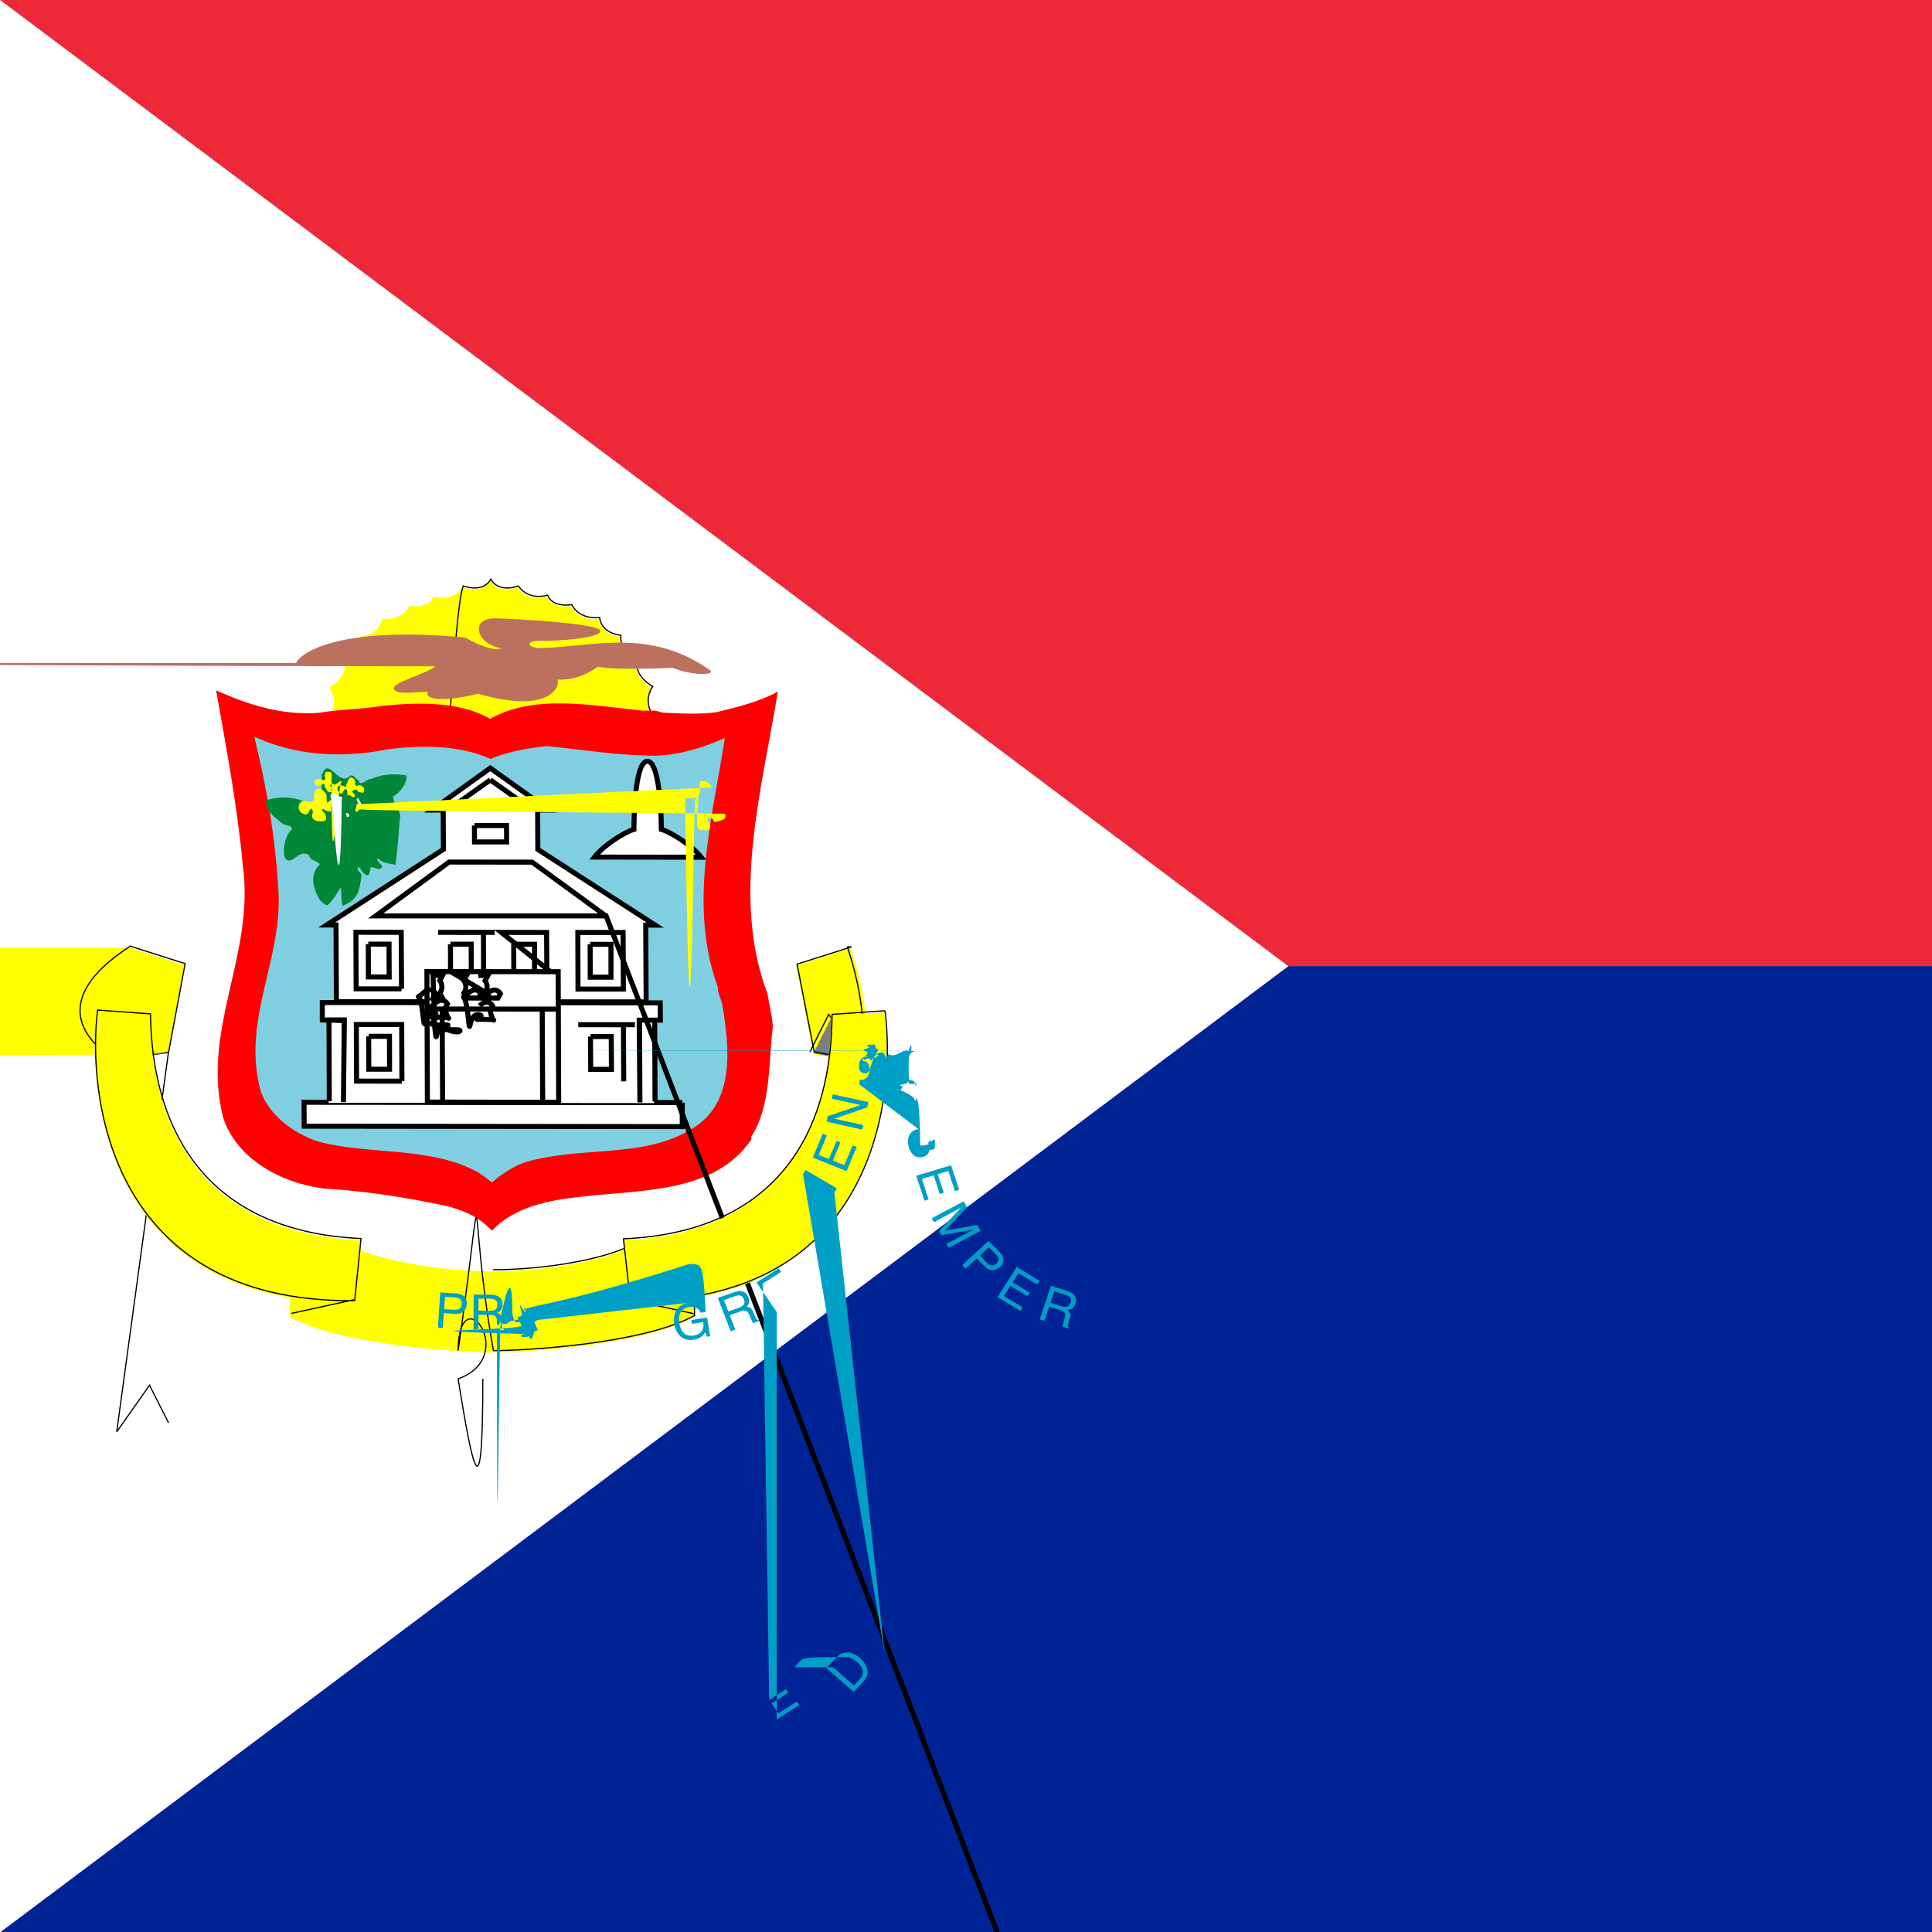 <svg xmlns="http://www.w3.org/2000/svg" height="512" width="512" id="flag-icon-css-sx">
  <rect width="100%" height="100%" fill="#808080" stroke="none"/>
  <defs>
    <clipPath id="a">
      <path fill-opacity=".67" d="M0 0h450v450H0z"/>
    </clipPath>
  </defs>
  <g clip-path="url(#a)" transform="scale(1.138)">
    <path d="M0 0h675v225H300L0 0z" fill-rule="evenodd" fill="#ed2939"/>
    <path d="M0 450h675V225H300L0 450z" fill-rule="evenodd" fill="#002395"/>
    <path d="M0 0l300 225L0 450V0z" fill-rule="evenodd" fill="#fff"/>
    <path fill="#ff0" d="M151.419 169.849l.092-3.484s-1.87-2.98.3-6.181c0 0-4.612-2.44-3.538-6.261 0 0-4.17-1.067-3.864-5.654 0 0-4.502-.313-4.968-4.145 0 0-4.502.741-6.483-2.993 0 0-4.39.858-5.63-2.22 0 0-4.268 1.478-6.801-2.14 0 0-4.508 1.82-6.397-1.595-1.864 3.404-6.372 1.594-6.372 1.594-2.502 3.606-6.802 2.11-6.802 2.11-1.196 3.09-5.575 2.214-5.575 2.214-1.974 3.735-6.47 2.992-6.47 2.992-.441 3.821-4.937 4.134-4.937 4.134.356 4.599-3.808 5.642-3.808 5.642 1.097 3.82-3.509 6.254-3.509 6.254 2.227 3.22.375 6.176.375 6.176l-.105 3.213 74.504.344"/>
    <path d="M377.17 843.11l.091-3.458s-1.856-2.958.299-6.136c0 0-4.578-2.422-3.513-6.215 0 0-4.14-1.059-3.835-5.613 0 0-4.468-.31-4.93-4.114 0 0-4.469.736-6.435-2.971 0 0-4.358.852-5.588-2.204 0 0-4.237 1.468-6.751-2.125 0 0-4.474 1.808-6.35-1.582-1.85 3.379-6.324 1.582-6.324 1.582-2.484 3.58-6.75 94-6.75 94-1.188 3.068-5.534 2.198-5.534 2.198-1.96 3.708-6.422 2.97-6.422 2.97-.439 3.794-4.9 4.103-4.9 4.103.352 4.566-3.78 5.601-3.78 5.601 1.089 3.793-3.483 6.209-3.483 6.209 2.21 3.196.372 6.13.372 6.13l-.104 3.19 73.949.341h-.012z" stroke="#000" stroke-width=".271" fill="none" transform="matrix(1.008 0 0 1.007 -228.58 -679.5)"/>
    <path fill="red" d="M149.686 165.497c-11.702-1.171-25.177-3.95-35.578 1.908-6.973-4.11-16.682-3.858-24.949-3.054-4.489.803-9.77.803-14.461 1.57l-.736.103c-8.513.565-16.234-1.95-23.631-5.255 2.349 13.332 4.955 26.995 6.237 40.953 2.79 20.672-9.782 38.027-4.624 58.448 3.078 9.8 13.854 15.496 23.716 16.625 9.55.564 19.43 2.128 28.268 4.047 1.68.35 3.673 1.13 4.832 1.631 2.435 1.018 4.22 2.515 5.784 4.116 5.336-5.557 13.155-7.102 20.87-7.918 13.904-1.625 31.045-.741 39.558-13.337v-.712c4.624-6.966 4.01-17.593 05-25.486-.135-2.753-.87-5.182-1.27-7.806-8.494-22.433-1.22-47.661 2.436-70.272-4.465 2.44-9.445 3.593-14.413 4.814-3.962.528-8.377.289-12.388.073l-1.662-.447"/>
    <path fill="#80cfe1" d="M167.156 229.88c-.055 1.477.742 2.637 1.03 4.004 1.626 9.806 3.196 22.794-6.9 28.878-11.168 7.1-25.814 4.06-38.736 7.818-2.582.718-6.139 3.091-7.954 4.771-1.166-.766-2.337-1.944-3.84-2.636-10.634-5.654-24.458-3.76-36.46-6.814-6.029-1.907-12.315-6.604-13.842-12.774-3.925-16.189 5.477-29.987 4.367-46.047-.718-12.265-2.779-24.039-5.612-35.537 9.384 4.372 20.245 5.102 30.794 3.005 7.814-1.092 16.91-1.116 24.232 2.19 4.035-1.737 8.758-2.516 13.106-2.994 8.268.804 17.154 2.3 25.667 2.239 5.686-.295 10.85-1.939 15.793-4.128-2.932 19.005-8.562 38.911-1.65 58.025"/>
    <path fill="#fff" d="M150.28 233.668l-.092-17.87h2.202l-27.316-17.643-.05-9.168h2.638l-13.659-9.78-13.59 9.774h2.63l.05 9.162-27.17 17.62 2.171.01.092 17.859 788.049"/>
    <path d="M376.04 906.46l-.091-17.739h2.185l-27.113-17.513-.049-9.1h2.618l-13.557-9.71-13.49 9.704h2.611l.05 9.094-26.968 17.49 2.155.011.091 17.727 71.551.05.006-.014z" stroke="#000" stroke-width="1.164" fill="none" transform="matrix(1.008 0 0 1.007 -228.58 -679.5)"/>
    <path fill="#fff" d="M158.683 257.14l.006 5.592-88.002-.098-.037-5.568 88.04.074"/>
    <path d="M384.38 929.76l.006 5.551-87.347-.097-.036-5.528 87.384.074h-.006z" stroke="#000" stroke-width="1.164" fill="none" transform="matrix(1.008 0 0 1.007 -228.58 -679.5)"/>
    <path fill="#fff" d="M76.531 256.808l-.073-18.925 3.563-.007-.196 19.145.214-18.991-5.133-.147v-4.06l78.65.086.036 4.023h-4.851l.092 19.164-.172-19.164h3.613l.08 18.948"/>
    <path d="M302.84 929.43l-.073-18.786 3.536-.007-.194 19.005.213-18.852-5.095-.146v-4.03l78.064.085.036 3.994h-4.815l.091 19.023-.17-19.023h3.585l.08 18.809" stroke="#000" stroke-width="1.164" fill="none" transform="matrix(1.008 0 0 1.007 -228.58 -679.5)"/>
    <path d="M319.62 924.8l-.055-13.1h-10.482l.061 13.087 10.476.013" stroke="#000" stroke-width="1.164" fill="none" transform="matrix(1.008 0 0 1.007 -228.58 -679.5)"/>
    <path d="M311.94 914.43l.03 7.61h4.797l-.024-7.61h-4.803m58.92 10.41l-.06-13.087-10.447-.015 13.099h10.458" stroke="#000" stroke-width="1.164" fill="none" transform="matrix(1.008 0 0 1.007 -228.58 -679.5)"/>
    <path d="M363.18 914.48l.055 7.585h4.79l-.042-7.585h-4.803m7.6-10.97l-.06-13.101h-10.46l.037 13.101h10.488-.006z" stroke="#000" stroke-width="1.164" fill="none" transform="matrix(1.008 0 0 1.007 -228.58 -679.5)"/>
    <path d="M363.1 893.16l.03 7.597h4.791l-.006-7.597H363.1m-43.57 10.3l-.073-13.076-10.464-.013.049 13.082h10.488v.007z" stroke="#000" stroke-width="1.164" fill="none" transform="matrix(1.008 0 0 1.007 -228.58 -679.5)"/>
    <path d="M311.85 893.11l.024 7.585 4.803.012-.036-7.597h-4.791m26.65 10.37l-.049-13.076-10.47-.014 13.087H338.5" stroke="#000" stroke-width="1.164" fill="none" transform="matrix(1.008 0 0 1.007 -228.58 -679.5)"/>
    <path d="M330.83 893.13l.024 7.585 4.797.024-.03-7.609h-4.791m22.29 10.38l-.073-13.101-10.464-.015 13.087 10.488.025" stroke="#000" stroke-width="1.164" fill="none" transform="matrix(1.008 0 0 1.007 -228.58 -679.5)"/>
    <path d="M345.44 893.14l.036 7.61h4.797l-.024-7.61h-4.809" stroke="#000" stroke-width="1.164" fill="none" transform="matrix(1.008 0 0 1.007 -228.58 -679.5)"/>
    <path fill="#fff" d="M129.808 226.646l.116 30.423-30.56-.05-.11-30.397 30.548.024"/>
    <path d="M355.72 899.49l.116 30.199-30.333-.049-.11-30.174 30.321.024h.006zm-30.51 8.62l30.54.024m-26.73 21.546l-.103-21.342m23.223 21.352l-.103-21.329m14.753-21.731l-17.081-12.474-19.193-.024-16.947 12.449 53.225M331.99 863.8l.03 7.61 16.144.011-.03-7.609-16.144-.012" stroke="#000" stroke-width="1.164" fill="none" transform="matrix(1.008 0 0 1.007 -228.58 -679.5)"/>
    <path d="M336.37 865.69l.024 3.792h7.415l-.025-3.792h-7.414m3.67-10.55l8.979 6.348-17.891-.023 8.912-6.325" stroke="#000" stroke-width="1.164" fill="none" transform="matrix(1.008 0 0 1.007 -228.58 -679.5)"/>
    <path fill="#fff" d="M150.583 177.636c2.57-.061 3.232 10.585 3.238 15.859 2.208.62 7.102 3.698 9.267 6.482l-24.827-.037c2.134-2.747 6.992-5.838 9.181-6.457 0-5.28.54-15.92 3.14-15.858"/>
    <path d="M376.34 850.84c2.55-.06 3.208 10.507 3.214 15.742 2.191.615 7.05 3.671 9.198 6.434l-24.642-.036c2.118-2.727 6.94-5.795 9.113-6.41 0-5.241.536-15.803 3.117-15.742m-49.53 49.502h2.21l-.646 1.186s1.066 1.37.019 2.94l.578 1.09h-2.13l.578-1.035s-1.09-1.848-2.995l-.657-1.186m4.5 0h2.21l-.64 1.186s1.066 1.334.007 2.94l.572 1.09h-2.125l.572-1.035s-1.065-1.855-2.995l-.651-1.186m4.92 0h2.204l-.658 1.186s1.078 1.37.018 2.94l.579 1.115-2.113-.024.567-1.036s-1.078-1.807.042-2.995l-.645-1.186h.006zm5.54.02h2.222l-.651 1.2s1.065 1.345.006 2.921l.596 1.108H341.8l.573-1.035s-1.066-1.837-2.995l-.67-1.199h-.006zm4.93 0h2.204l-.652 1.2s1.072 1.345.012 2.915l.585 1.114h-2.125l.554-1.035s-1.071-1.885-2.995l-.663-1.199m4.9.01l2.204-.012-.652 1.199s1.09 1.346.03 2.922l.555 1.108h-2.131l.572-1.035s-1.065-1.873-2.995l-.651-1.187" stroke="#000" stroke-width="1.164" fill="none" transform="matrix(1.008 0 0 1.007 -228.58 -679.5)"/>
    <path fill="#ff0" d="M114.675 296.066c11.444.037 25.52-2.3 32.112-5.708l14.48-1.283.288 17.668c-12.266 6.763-40.588 8.217-46.82 8.168-6.236.049-34.908-1.429-47.23-8.217l.16-17.68 14.51 1.306c6.594 3.392 21.098 5.746 32.53 5.746h-.03"/>
    <path d="M340.7 968.4c11.359.036 25.329-2.283 31.873-5.667l14.372-1.273.286 17.538c-12.175 6.714-40.286 8.157-46.47 8.108-6.195-34.65-1.418-46.88-8.156l.158-17.55 14.403 1.296c6.544 3.367 20.94 5.704 32.287 5.704h-.03" stroke="#000" stroke-width=".271" fill="none" transform="matrix(1.008 0 0 1.007 -228.58 -679.5)"/>
    <path fill="#ff0" d="M30.227 220.703l12.757 4.06-3.858 20.654-176 1.876s-36-10.861 3.177-26.603"/>
    <path d="M256.88 893.59l12.662 4.03-3.829 20.503-11.986 1.862s-21-10.781 3.153-26.407v.012z" stroke="#000" stroke-width=".271" fill="none" transform="matrix(1.008 0 0 1.007 -228.58 -679.5)"/>
    <path fill="#7e7e7e" d="M39.123 245.192l-17 2.104 7.636-10.86 4.434 8.756"/>
    <path d="M265.71 917.9l-11.98 88 7.579-10.781 4.401 8.693" stroke="#000" stroke-width=".271" fill="none" transform="matrix(1.008 0 0 1.007 -228.58 -679.5)"/>
    <path fill="#ff0" d="M22.6 235.582l12.296.888c.276 10.42 1.54 50.182 49.021 52.34l-1.478 14.467c-57.797.6-62.189-48.771-59.84-67.695"/>
    <path d="M249.31 908.36l12.205.882c.274 10.343 1.528 49.813 48.656 51.956l-1.467 14.36c-57.367.596-61.726-48.413-59.394-67.198zm44.8 70.14l14.384-3.141" stroke="#000" stroke-width=".271" fill="none" transform="matrix(1.008 0 0 1.007 -228.58 -679.5)"/>
    <path fill="#ff0" d="M198.116 220.854l-12.707 4.023 4.03 20.623 12.1 1.943s1.943-10.853-3.423-26.601"/>
    <path d="M423.52 893.74l-12.613 3.993 4 20.472 11 1.93s1.93-10.775-3.397-26.407v.012z" stroke="#000" stroke-width=".271" fill="none" transform="matrix(1.008 0 0 1.007 -228.58 -679.5)"/>
    <path fill="#7e7e7e" d="M189.432 245.283l12.1 2.171-7.74-10.866-4.36 8.695"/>
    <path d="M414.9 917.99l11 2.155-7.682-10.786-4.328 8.631" stroke="#000" stroke-width=".271" fill="none" transform="matrix(1.008 0 0 1.007 -228.58 -679.5)"/>
    <path fill="#ff0" d="M205.884 235.743l-12.314.84c-.178 10.407-1.086 50.187-48.568 52.297l1.613 14.454c57.785.668 61.76-48.68 59.27-67.597"/>
    <path d="M431.23 908.52l-12.223.835c-.177 10.33-1.077 49.818-48.206 51.912l1.601 14.348c57.355.662 61.3-48.322 58.828-67.101v.005zm-44.19 70.05l-14.42-3.15" stroke="#000" stroke-width=".271" fill="none" transform="matrix(1.008 0 0 1.007 -228.58 -679.5)"/>
    <path fill="#009fc5" d="M106.988 304.77c-.325.209-.767.264-1.276.24l-2.293-.117.196-2.863 2.275.122c.448.03.804.117 1.024.251.46.24.663.681.62 1.294-.03.527-.215.871-.552 1.073m-3.852 4.508l.227-3.49 2.674.185c.865.067 1.509-.16 1.944-.602.454-.43.687-.993.718-1.63.055-.743-.135-1.35-.577-1.798-.423-.43-1.024-.656-1.778-.73l-3.821-.238-.527 8.217 1.134.074m8.327-6.863l2.797.03c.405.037.724.086.957.197.429.202.631.607.631 1.195 0 .553-.16.92-.472 1.142-.3.201-.736.293-1.257.293l-2.686-.03.024-2.827m-.043 7.279l.025-3.508 2.625.037c.466 0 .81.037 1.048.153.387.178.577.553.595 1.067l.068 1.38c.018.331.024.534.043.668.036.098.055.203.104.277h1.41l-.024-.179c-.16-.085-.288-.25-.344-.502-.049-.16-.073-.399-.085-.7l-.025-1.097c-.018-.497-.104-.84-.294-1.03a1.47 1.47 0 0 0-.742-.528c.392-.208.687-.447.901-.742.203-.325.307-.736.307-1.238 0-.944-.387-1.589-1.172-1.938-.423-.19-.962-.289-1.6-.3l-3.944-.038-.03 8.242h1.134m8.754-1.742c-.503-.613-.773-1.38-.834-2.287-.055-1.141.166-12.687-2.6.527-.639 1.208-.945 97-.994.896-.049 1.632.24 2.178.803.558.552.877 1.319.932 2.276.03.919-.129 1.735-.552 2.452-.417.73-1.11 1.141-2.134 1.165-1.068.056-1.865-.195-2.374-.815m-1.35-5.188c-.527.815-.741 1.76-.686 2.9.08 1.233.46 2.251 1.177 3.018.798.766 1.853 1.152 3.153 1.079 1.392-.062 2.44-.59 3.152-1.557.577-.877.853-1.896.791-3.153-.08-1.122-.404-36-1.012-2.717-.766-.913-1.889-1.318-3.41-1.256-1.435.091-2.49.618-3.17 1.686m38.733-11.858c.791-.135 1.478-.097 2.104.117.92.288 1.54.97 1.926 11l-1.135.16c-.245-.564-.595-.95-1.067-1.165-.46-.202-1.037-.252-1.699-.153a2.645 2.645 0 0 0-1.828 1.122c-.429.662-.558 1.545-.368 2.673.16.933.503 1.723 1.068 2.25.52.54 1.288.73 2.287.59.748-.123 1.35-.423 1.773-.939.441-.49.57-1.232.423-2.189l-2.643.405-.135-.907 3.68-.565.717 4.36-.73.11-.454-1.005c-.306.454-.613.804-.883 1.005-.454.357-1.067.584-1.834.694-.993.153-1.9-.025-2.723-.552-.901-.669-1.484-1.662-1.705-3.042-.239-1.355-.024-2.514.601-3.428.595-.883 1.46-1.398 2.625-1.564m8.322-.622l2.637-.957c.362-.134.675-.178.945-.147.484.037.84.325 1.043.901.19.49.19.92-.025 1.221-.227.312-.583.54-1.098.73l-2.477.889-1.025-2.637m2.638 6.813l-1.288-3.305 2.453-.884c.46-.147.779-.227 1.018-.202.435.055.767.32.987.822l.558 1.257c.123.313.221.503.3.59.038.11.117.177.179.25l1.33-.49-.073-.178c-.196 0-.386-.11-.527-.326-.105-.152-.203-.373-.344-.63l-.435-1.031c-.197-.448-.399-.723-.632-.89a2.104 2.104 0 0 0-.877-.238c.27-.314.466-.626.54-.994.08-.374.043-.79-.135-1.257-.338-.877-.957-1.355-1.828-1.416-.46-.037-.987.06-1.594.275l-3.705 1.319 2.993 7.75 1.086-.398m9.638-4.107l-4.704-6.863 5.164-3.293.57.828-4.232 2.704 1.448 97 3.906-2.514.534.803-3.907 2.515 1.595 2.312 4.305-2.754.57.81-5.256 3.355m4.127-12.139l1.35-1.484c.625-.663 1.287-.963 11-.877.724.061 1.46.441 2.245 1.128.215.166.405.38.6.62.344.447.547.84.676 1.232.11.491.085.939-.086 1.368-.105.214-.289.466-.565.767l-1.355 1.472-4.876-4.238m7.127 3.231c.957-1.054 1.165-2.189.607-3.47a5.86 5.86 0 0 0-1.509-1.957c-.864-.767-1.766-1.159-2.717-1.232-1.054-.08-1.95.3-2.729 1.152l-2.3 2.465 6.342 5.532 2.3-2.477m4.919-6.406L187 273.415l.595-.944 7.31 4.262-.6.98m2.855-4.988l-7.882-3.153 2.325-5.544.957.368-1.896 4.569 2.374.933 1.772-4.208.908.375-1.754 4.2 2.656 1.08 1.944-4.624.956.361-2.367 5.643m3.623-9.681l-8.292-1.834.276-1.282 7.66-2.588-6.727-1.484.245-1.005 8.292 1.784-.264 1.244-7.672 2.644 6.728 1.454-.24 1.067m-.661-10.528l.105-1.042c.478.013.883-.062 1.19-.226.6-.326.95-.945 1.042-1.86.037-.428.018-.803-.08-1.158-.178-.686-.564-1.067-1.183-1.129-.46-.049-.796-1.03.314-.215.288-.442.704-.614 1.294l-.38 1.085c-.246.71-.473 1.201-.718 1.477-.392.516-.944.694-1.65.645-.754-.08-1.367-.38-1.803-.957-.448-.527-.631-1.281-.521-2.214.073-.852.356-1.57.859-2.146.466-.527 1.19-.78 2.115-.681l-.085 1.042c-.454 0-.816.08-1.08.264-.478.264-.742.822-.822 1.637-.067.675.025 1.129.282 1.473.258.288.583.471.963.502.405.037.724-.092.945-.404.16-.215.35-.682.607-1.436l.374-1.14c.184-.528.405-.932.662-1.22.46-.479 1.061-.681 1.816-.626.998 1.576.479 1.913 1.178.331.705.46 1.484.38 2.367-.104.999-.429 1.784-1.03 2.312-.6.539-1.35.723-2.257.65m-171.889-.504l.19 1.03c-.46.091-.828.276-1.098.515-.484.453-.65 1.134-.484 6.073.392.214.779.392 1.086.368.625.846.876 1.454.778.447-.08.742-.25.883-.57.135-.313.233-.791.263-1.404l.056-1.16c.036-.717.116-1.28.276-1.594.251-.564.723-.914 1.429-1.03a2.46 2.46 0 0 1 1.987.466c.576.399.957 1.092 1.098 11.177.841.098 1.595-.233 2.275-.32.663-.933 1.067-1.871 1.24l-.184-1.043c.435-.16.76-.313.975-.527.368-.412.479-1.006.337-1.821-.11-.663-.337-1.093-.68-1.307-.338-.252-.675-.35-1.043-.288-.41.062-.68.288-.81.656-.08.245-.14.754-.196 1.533l-.055 1.202c-.03.564-.116 1.03-.307 1.35-.3.588-.81.95-1.551 1.066-.939.16-1.662-.055-2.177-.656-.528-.589-.853-1.294-1.018-2.171-.184-1.043-.05-1.852.368-2.502.423-.668 1.091-1.054 1.999-1.183m-.524 10.857l8.108-2.44 1.889 5.708-.988.313-1.545-4.691-2.466.742 1.43 4.335-.945.301-1.417-4.347-2.747.82 1.57 4.796-.97.277-1.919-5.814m3.597 9.903l7.457-3.955.798 1.392-5.128 5.42 7.489-1.28.773 1.38-7.44 3.93-.527-.914 4.39-2.311c.16-.093.406-.228.761-.417.35-.16.743-.375 1.135-.577l-7.458 1.27-.545-.97 5.09-5.402-.245.123c-.16.091-.436.227-.81.44a6.133 6.133 0 0 1-.822.442l-4.379 2.349-.54-.931m13.894 10.992c-.374-.085-.742-.3-1.104-.675l-1.576-1.625 2.122-1.944 1.588 1.62c.307.3.503.594.608.846.147.484 0 .926-.448 1.342-.405.374-.81.528-1.19.436m-5.992.754l2.6-2.385 1.847 1.87c.595.607 1.202.883 1.84.871a2.595 2.595 0 0 0 1.698-.742c.552-.491.816-1.067.816-1.686-.006-.602-.282-1.165-.791-1.693l-2.65-2.705-6.17 5.667.798.803m7.455 6.62l4.47-7.01 5.287 3.214-.551.835-4.343-2.6-1.343 2.121 3.993 2.422-.515.804-3.999-2.41-1.521 2.373 4.397 2.643-.527.828-5.348-3.22m13.228-1.35l2.687.853c.38.116.656.263.84.43.343.324.435.79.233 1.354-.166.49-.417.81-.81.945-.35.06-.79.06-1.306-.099l-2.533-.809.89-2.674m-2.319 6.887l1.116-3.342 2.503.815c.447.117.772.277.932.442.306.276.398.687.245 1.196l-.374 1.33c-.086.325-.129.54-.166.638 0 .105 0 .215.019.288l1.318.43.08-.19c-.141-.111-.22-.313-.215-.564.031-.154.074-.399.16-.682l.319-1.067c.129-.466.178-.815.061-1.066a1.683 1.683 0 0 0-.54-.73c.418-.074.78-.203 1.086-.43.288-.251.534-.6.68-1.09.301-.89.136-1.632-.527-2.197-.33-.293-.803-.545-1.423-.778l-3.753-1.159-2.625 7.818 1.098.338"/>
    <path fill="#bc715f" d="M68.955 154.385c.969-2.337 9.948-8.708 39.41-5.918 0 0 4.98 3.042 7.906 2.65 1.668-.215-.982.103-3.159-1.706-2.22-1.808-2.692-5.518 2.38-5.42 5.047.129 23.943 1.196 24.299 2.894.33 1.717-9.991 2.434-13.83 2.336-3.858-.103-3.41 1.847.43 1.7 11.995-.43 25.089-4.656 38.919 5.126 1.65 1.19-4.17 1.38-8.672-.534 0 0-12.2.632-17.473-.232 0 0-4.054 3.298-9.335 2.974.687 1.71-1.95 8.095-18.552 3.292-2.741.841-12.732 2.515-11.64-.453-2.632 0-7.244.847-7.93-.65-.663-1.472 8.12-3.698 9.66-5.292 0 0-18.578.178-298-1.104 0 0-10.96 2.459-10.316.325"/>
    <path fill="#008737" d="M74.91 180.396c.398-.539.557-1.508 1.404-1.483 1.84.49 3.09 3.857 5.354 1.674.803-.178 1.11.914 1.772 1.043.423 1.87 1.926-.38 3.048-.252 2.398-1.067 5.367-1.319 8.206-.791.086 1.833-1.349 3.857-3.152 4.9.037 1.846 1.711 3.03 1.68 4.887-.288.693-.049 1.784-1.098 11-1.33-.239-2.643-.38-3.747-1.122-.135-.135-.245-.399-.527-.313-.135.62.834 1.233 1.214 1.865-.668 1.14-1.778.098-2.71.11-.277.656-.013 1.484-.688 1.907-1.177-.037-1.416-1.318-2.14-1.956-.742.803.521 1.282.7 1.92-.455 2.415-.393 4.776-2.81 6.359l-1.619.803c-.442-1.214-.166-3.054-.46-4.323-.957 1.557-1.705 2.92-3.11 4.237-1.643-.54-2.6-2.477-2.962-4.084-.686-1.87-.294-4.109 1.184-5.464-.503-.981-2.226-.754-2.471-2.152-2.583-1.68-4.011 2.944-5.68.54-.54-2.245.105-5.036 1.73-6.71-.362-.919-1.564-.68-2.276-1.207-1.625-1.38-3.968-2.84-3.851-5.33 4.446-1.68 9.764-.447 12.996 2.931"/>
    <path fill="#ff0" d="M77.216 180.145c-.104 35 1.374.551 2.472 1.784-.859-.338-1.484 1.484-2.324.441l-.528.504c.307.698.902.79.282 1.557-.92.35-1.104-.803-1.533-1.258-.074-.201.141-.582-.196-.717-.521.441-1.067.6-1.785.528-.196-.393-.576-.908-.19-1.208.705-.951 1.797.343 2.33-.325.086-.589-.429-1.306.24-1.712.46.08 1.048-.17 1.239.406m5.494 1.672c.056.393-.202.944.313 1.22.669-.362 1.38-.086 1.766.577-.006.355.105.821-.361.993l-1.043-.195c.074-.203-.258-.332-.386-.528-.46-.14-.73.233-1.074.46.258.392.853.607.712 1.11-.613.613-.914-.527-1.589-.24-.46-.177.166-1.134-.558-1.422-.858 0-.288 1.41-1.386.859-.392-.442-.779-1.037-.355-1.533.46-.308 1.238-.228 1.63.17.67-.74.737-3.605 2.338-1.471m-6.858 2.952c.448.644-.098 1.52.473 2.238.895-1.674 1.76.362 2.827.202.325.399.11.951.172 1.405-1.319.35-2.907.766-4.073-.289l-.325.374c.693.645 1.35 1.374.798 2.453-.988.215-2.515.24-3.012-.778-.257-.84.601-1.447-.306-2.122-.657.815-.626 1.908-1.994 1.165-.846-.466-1.097-1.428-.674-2.238.883-1.392 2.428.043 3.385-.638.135-1.196-.307-2.238.791-2.9.939-.166 1.374.539 1.944 1.128"/>
    <path fill="#fff" d="M79.604 185.504c-.441 36-1.975-.104-2.692-.19.957-1.698 1.558.552 2.692.19m4.776 2.216c-1.067.3-.902-1.03-1.43-1.552l.412-.374c.386.466.68 1.307 1.018 1.926"/>
    <path fill="#ff0" d="M82.939 187.307c.307.705-.693 1.27.16 1.785.27-.227.6-.54.742-.669.73.216 1.576.344 85 1.067.546 1.497-.97 1.46-1.828 1.877l-.852-.037c.202-.417-.368-.595-.51-.882-.392-.098-.717.024-.938.355.19.95 1.35 1.692.154 2.539-1.012-.067-2.582.325-2.49-1.074-.38-.79 1.03-11-.479-6-.497 1.068-1.042 97-2.336 1.086l.159-1.52c1.239.035 2.705.25 3.263-1.135.355-1.006-.62-1.932.251-2.73 1.264-.288 1.975.559 2.619 1.398"/>
    <path d="M832 189.594c.32.755-.54.804-.944 1.178-.546.043-.926-.172-1.257-.54-.246-.914.435-1.006.956-1.367.607-.252.859.453 1.245.73"/>
    <path fill="#fff" d="M81.287 190.088c-.135.178-.325.123-.528.171l-.19-.913c.405.036.932.165.718.742"/>
  </g>
</svg>
